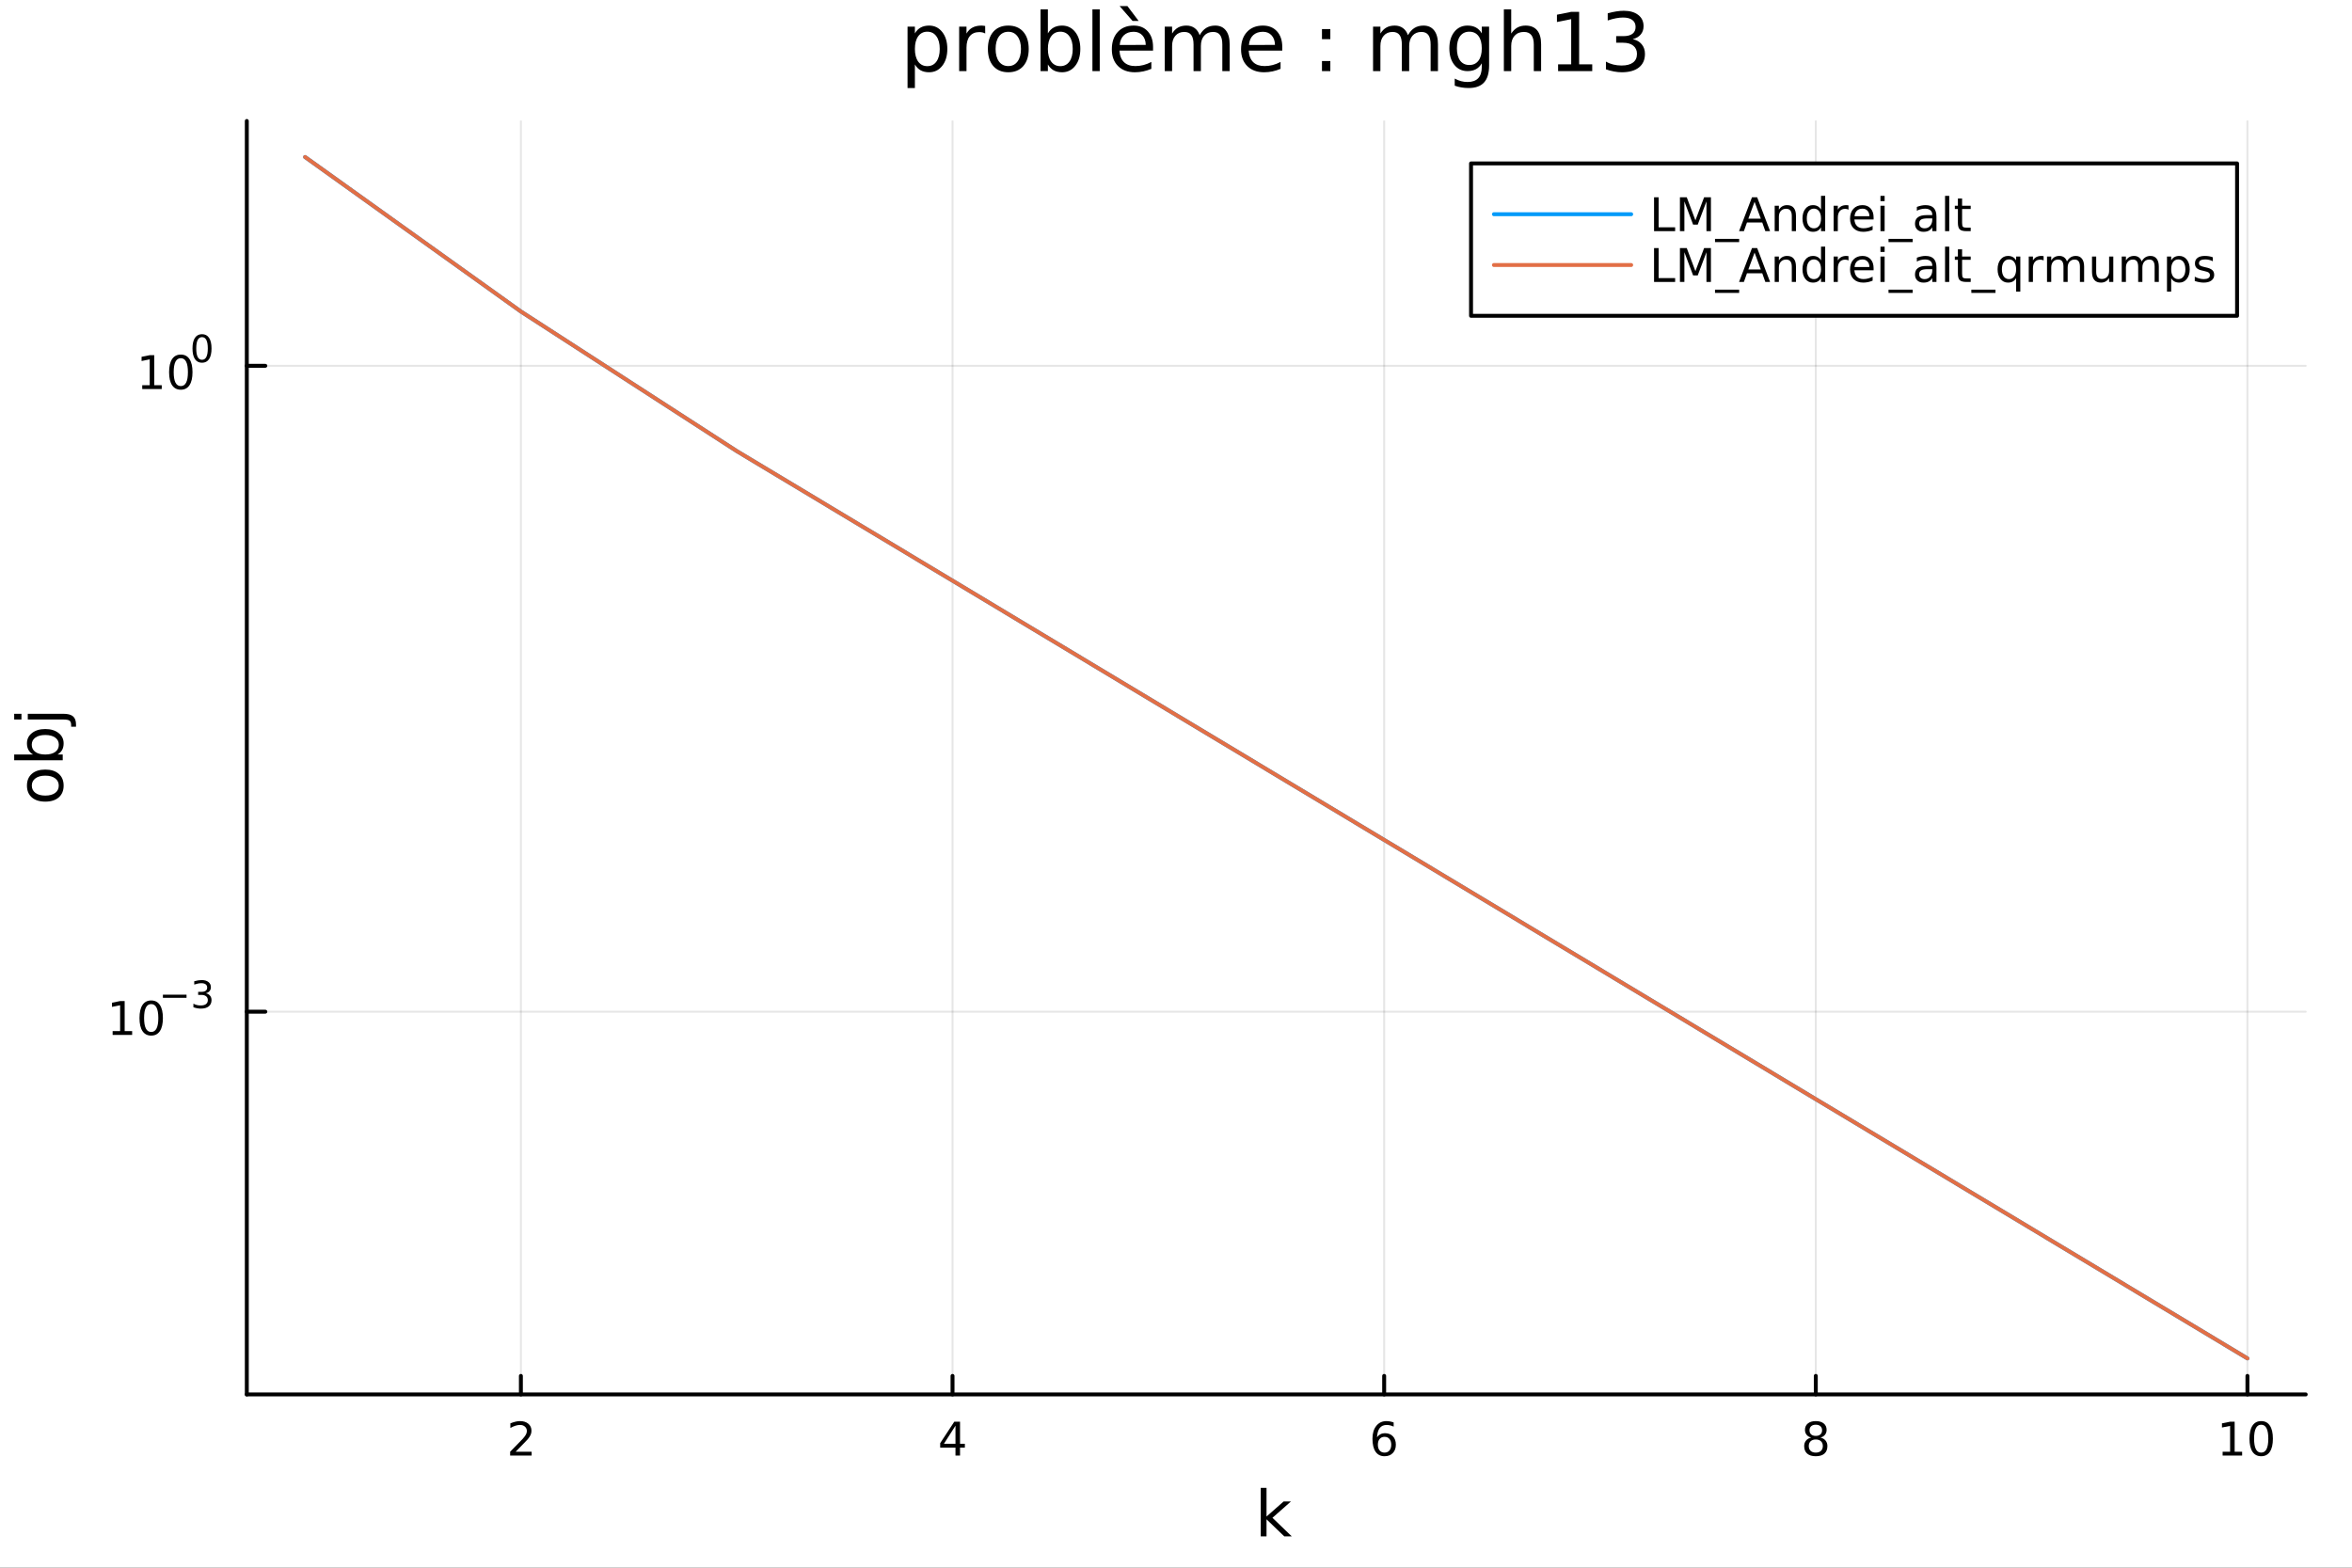 <?xml version="1.0" encoding="utf-8"?>
<svg xmlns="http://www.w3.org/2000/svg" xmlns:xlink="http://www.w3.org/1999/xlink" width="600" height="400" viewBox="0 0 2400 1600">
<rect x="0" y="0" width="2400" height="1600" fill="#333333" stroke="none"/>
<defs>
  <clipPath id="clip450">
    <rect x="0" y="0" width="2400" height="1600"/>
  </clipPath>
</defs>
<path clip-path="url(#clip450)" d="M0 1600 L2400 1600 L2400 0 L0 0  Z" fill="#ffffff" fill-rule="evenodd" fill-opacity="1"/>
<defs>
  <clipPath id="clip451">
    <rect x="480" y="0" width="1681" height="1600"/>
  </clipPath>
</defs>
<path clip-path="url(#clip450)" d="M251.842 1423.18 L2352.76 1423.18 L2352.76 123.472 L251.842 123.472  Z" fill="#ffffff" fill-rule="evenodd" fill-opacity="1"/>
<defs>
  <clipPath id="clip452">
    <rect x="251" y="123" width="2102" height="1301"/>
  </clipPath>
</defs>
<polyline clip-path="url(#clip452)" style="stroke:#000000; stroke-linecap:round; stroke-linejoin:round; stroke-width:2; stroke-opacity:0.1; fill:none" points="531.524,1423.18 531.524,123.472 "/>
<polyline clip-path="url(#clip452)" style="stroke:#000000; stroke-linecap:round; stroke-linejoin:round; stroke-width:2; stroke-opacity:0.1; fill:none" points="971.967,1423.18 971.967,123.472 "/>
<polyline clip-path="url(#clip452)" style="stroke:#000000; stroke-linecap:round; stroke-linejoin:round; stroke-width:2; stroke-opacity:0.1; fill:none" points="1412.41,1423.18 1412.41,123.472 "/>
<polyline clip-path="url(#clip452)" style="stroke:#000000; stroke-linecap:round; stroke-linejoin:round; stroke-width:2; stroke-opacity:0.1; fill:none" points="1852.85,1423.18 1852.85,123.472 "/>
<polyline clip-path="url(#clip452)" style="stroke:#000000; stroke-linecap:round; stroke-linejoin:round; stroke-width:2; stroke-opacity:0.1; fill:none" points="2293.3,1423.18 2293.3,123.472 "/>
<polyline clip-path="url(#clip450)" style="stroke:#000000; stroke-linecap:round; stroke-linejoin:round; stroke-width:4; stroke-opacity:1; fill:none" points="251.842,1423.18 2352.76,1423.18 "/>
<polyline clip-path="url(#clip450)" style="stroke:#000000; stroke-linecap:round; stroke-linejoin:round; stroke-width:4; stroke-opacity:1; fill:none" points="531.524,1423.18 531.524,1404.28 "/>
<polyline clip-path="url(#clip450)" style="stroke:#000000; stroke-linecap:round; stroke-linejoin:round; stroke-width:4; stroke-opacity:1; fill:none" points="971.967,1423.18 971.967,1404.28 "/>
<polyline clip-path="url(#clip450)" style="stroke:#000000; stroke-linecap:round; stroke-linejoin:round; stroke-width:4; stroke-opacity:1; fill:none" points="1412.41,1423.18 1412.41,1404.28 "/>
<polyline clip-path="url(#clip450)" style="stroke:#000000; stroke-linecap:round; stroke-linejoin:round; stroke-width:4; stroke-opacity:1; fill:none" points="1852.85,1423.18 1852.85,1404.28 "/>
<polyline clip-path="url(#clip450)" style="stroke:#000000; stroke-linecap:round; stroke-linejoin:round; stroke-width:4; stroke-opacity:1; fill:none" points="2293.3,1423.18 2293.3,1404.28 "/>
<path clip-path="url(#clip450)" d="M526.177 1481.64 L542.496 1481.64 L542.496 1485.58 L520.552 1485.58 L520.552 1481.64 Q523.214 1478.89 527.797 1474.26 Q532.403 1469.61 533.584 1468.27 Q535.829 1465.74 536.709 1464.01 Q537.612 1462.25 537.612 1460.56 Q537.612 1457.8 535.667 1456.07 Q533.746 1454.33 530.644 1454.33 Q528.445 1454.33 525.991 1455.09 Q523.561 1455.86 520.783 1457.41 L520.783 1452.69 Q523.607 1451.55 526.061 1450.97 Q528.514 1450.39 530.552 1450.39 Q535.922 1450.39 539.116 1453.08 Q542.311 1455.77 542.311 1460.26 Q542.311 1462.39 541.501 1464.31 Q540.713 1466.2 538.607 1468.8 Q538.028 1469.47 534.926 1472.69 Q531.825 1475.88 526.177 1481.64 Z" fill="#000000" fill-rule="nonzero" fill-opacity="1" /><path clip-path="url(#clip450)" d="M974.976 1455.09 L963.171 1473.54 L974.976 1473.54 L974.976 1455.09 M973.749 1451.02 L979.629 1451.02 L979.629 1473.54 L984.559 1473.54 L984.559 1477.43 L979.629 1477.43 L979.629 1485.58 L974.976 1485.58 L974.976 1477.43 L959.374 1477.43 L959.374 1472.92 L973.749 1451.02 Z" fill="#000000" fill-rule="nonzero" fill-opacity="1" /><path clip-path="url(#clip450)" d="M1412.81 1466.44 Q1409.67 1466.44 1407.82 1468.59 Q1405.99 1470.74 1405.99 1474.49 Q1405.99 1478.22 1407.82 1480.39 Q1409.67 1482.55 1412.81 1482.55 Q1415.96 1482.55 1417.79 1480.39 Q1419.64 1478.22 1419.64 1474.49 Q1419.64 1470.74 1417.79 1468.59 Q1415.96 1466.44 1412.81 1466.44 M1422.1 1451.78 L1422.1 1456.04 Q1420.34 1455.21 1418.53 1454.77 Q1416.75 1454.33 1414.99 1454.33 Q1410.36 1454.33 1407.91 1457.45 Q1405.48 1460.58 1405.13 1466.9 Q1406.5 1464.89 1408.56 1463.82 Q1410.62 1462.73 1413.09 1462.73 Q1418.3 1462.73 1421.31 1465.9 Q1424.34 1469.05 1424.34 1474.49 Q1424.34 1479.82 1421.19 1483.03 Q1418.05 1486.25 1412.81 1486.25 Q1406.82 1486.25 1403.65 1481.67 Q1400.48 1477.06 1400.48 1468.33 Q1400.48 1460.14 1404.37 1455.28 Q1408.25 1450.39 1414.81 1450.39 Q1416.56 1450.39 1418.35 1450.74 Q1420.15 1451.09 1422.1 1451.78 Z" fill="#000000" fill-rule="nonzero" fill-opacity="1" /><path clip-path="url(#clip450)" d="M1852.85 1469.17 Q1849.52 1469.17 1847.6 1470.95 Q1845.7 1472.73 1845.7 1475.86 Q1845.7 1478.98 1847.6 1480.77 Q1849.52 1482.55 1852.85 1482.55 Q1856.19 1482.55 1858.11 1480.77 Q1860.03 1478.96 1860.03 1475.86 Q1860.03 1472.73 1858.11 1470.95 Q1856.21 1469.17 1852.85 1469.17 M1848.18 1467.18 Q1845.17 1466.44 1843.48 1464.38 Q1841.81 1462.32 1841.81 1459.35 Q1841.81 1455.21 1844.75 1452.8 Q1847.71 1450.39 1852.85 1450.39 Q1858.02 1450.39 1860.95 1452.8 Q1863.89 1455.21 1863.89 1459.35 Q1863.89 1462.32 1862.2 1464.38 Q1860.54 1466.44 1857.55 1467.18 Q1860.93 1467.96 1862.81 1470.26 Q1864.7 1472.55 1864.7 1475.86 Q1864.7 1480.88 1861.63 1483.57 Q1858.57 1486.25 1852.85 1486.25 Q1847.14 1486.25 1844.06 1483.57 Q1841 1480.88 1841 1475.86 Q1841 1472.55 1842.9 1470.26 Q1844.8 1467.96 1848.18 1467.18 M1846.46 1459.79 Q1846.46 1462.48 1848.13 1463.98 Q1849.82 1465.49 1852.85 1465.49 Q1855.86 1465.49 1857.55 1463.98 Q1859.27 1462.48 1859.27 1459.79 Q1859.27 1457.11 1857.55 1455.6 Q1855.86 1454.1 1852.85 1454.1 Q1849.82 1454.1 1848.13 1455.6 Q1846.46 1457.11 1846.46 1459.79 Z" fill="#000000" fill-rule="nonzero" fill-opacity="1" /><path clip-path="url(#clip450)" d="M2267.98 1481.64 L2275.62 1481.64 L2275.62 1455.28 L2267.31 1456.95 L2267.31 1452.69 L2275.58 1451.02 L2280.25 1451.02 L2280.25 1481.64 L2287.89 1481.64 L2287.89 1485.58 L2267.98 1485.58 L2267.98 1481.64 Z" fill="#000000" fill-rule="nonzero" fill-opacity="1" /><path clip-path="url(#clip450)" d="M2307.34 1454.1 Q2303.72 1454.1 2301.9 1457.66 Q2300.09 1461.2 2300.09 1468.33 Q2300.09 1475.44 2301.9 1479.01 Q2303.72 1482.55 2307.34 1482.55 Q2310.97 1482.55 2312.78 1479.01 Q2314.6 1475.44 2314.6 1468.33 Q2314.6 1461.2 2312.78 1457.66 Q2310.97 1454.1 2307.34 1454.1 M2307.34 1450.39 Q2313.15 1450.39 2316.2 1455 Q2319.28 1459.58 2319.28 1468.33 Q2319.28 1477.06 2316.2 1481.67 Q2313.15 1486.25 2307.34 1486.25 Q2301.53 1486.25 2298.45 1481.67 Q2295.39 1477.06 2295.39 1468.33 Q2295.39 1459.58 2298.45 1455 Q2301.53 1450.39 2307.34 1450.39 Z" fill="#000000" fill-rule="nonzero" fill-opacity="1" /><path clip-path="url(#clip450)" d="M1286.48 1518.52 L1292.37 1518.52 L1292.37 1547.77 L1309.84 1532.4 L1317.32 1532.4 L1298.42 1549.07 L1318.12 1568.04 L1310.48 1568.04 L1292.37 1550.63 L1292.37 1568.04 L1286.48 1568.04 L1286.48 1518.52 Z" fill="#000000" fill-rule="nonzero" fill-opacity="1" /><polyline clip-path="url(#clip452)" style="stroke:#000000; stroke-linecap:round; stroke-linejoin:round; stroke-width:2; stroke-opacity:0.1; fill:none" points="251.842,1032.54 2352.76,1032.54 "/>
<polyline clip-path="url(#clip452)" style="stroke:#000000; stroke-linecap:round; stroke-linejoin:round; stroke-width:2; stroke-opacity:0.1; fill:none" points="251.842,373.343 2352.76,373.343 "/>
<polyline clip-path="url(#clip450)" style="stroke:#000000; stroke-linecap:round; stroke-linejoin:round; stroke-width:4; stroke-opacity:1; fill:none" points="251.842,1423.18 251.842,123.472 "/>
<polyline clip-path="url(#clip450)" style="stroke:#000000; stroke-linecap:round; stroke-linejoin:round; stroke-width:4; stroke-opacity:1; fill:none" points="251.842,1032.54 270.74,1032.54 "/>
<polyline clip-path="url(#clip450)" style="stroke:#000000; stroke-linecap:round; stroke-linejoin:round; stroke-width:4; stroke-opacity:1; fill:none" points="251.842,373.343 270.74,373.343 "/>
<path clip-path="url(#clip450)" d="M114.931 1052.33 L122.57 1052.33 L122.57 1025.97 L114.26 1027.63 L114.26 1023.37 L122.524 1021.71 L127.2 1021.71 L127.2 1052.33 L134.839 1052.33 L134.839 1056.27 L114.931 1056.27 L114.931 1052.33 Z" fill="#000000" fill-rule="nonzero" fill-opacity="1" /><path clip-path="url(#clip450)" d="M154.283 1024.78 Q150.672 1024.78 148.843 1028.35 Q147.038 1031.89 147.038 1039.02 Q147.038 1046.13 148.843 1049.69 Q150.672 1053.23 154.283 1053.23 Q157.917 1053.23 159.723 1049.69 Q161.552 1046.13 161.552 1039.02 Q161.552 1031.89 159.723 1028.35 Q157.917 1024.78 154.283 1024.78 M154.283 1021.08 Q160.093 1021.08 163.149 1025.69 Q166.227 1030.27 166.227 1039.02 Q166.227 1047.75 163.149 1052.35 Q160.093 1056.94 154.283 1056.94 Q148.473 1056.94 145.394 1052.35 Q142.339 1047.75 142.339 1039.02 Q142.339 1030.27 145.394 1025.69 Q148.473 1021.08 154.283 1021.08 Z" fill="#000000" fill-rule="nonzero" fill-opacity="1" /><path clip-path="url(#clip450)" d="M166.227 1015.18 L190.339 1015.18 L190.339 1018.38 L166.227 1018.38 L166.227 1015.18 Z" fill="#000000" fill-rule="nonzero" fill-opacity="1" /><path clip-path="url(#clip450)" d="M210.05 1013.72 Q212.777 1014.3 214.3 1016.14 Q215.842 1017.98 215.842 1020.69 Q215.842 1024.85 212.984 1027.13 Q210.125 1029.4 204.859 1029.4 Q203.091 1029.4 201.21 1029.04 Q199.348 1028.71 197.354 1028.01 L197.354 1024.34 Q198.934 1025.26 200.815 1025.73 Q202.696 1026.2 204.746 1026.2 Q208.319 1026.2 210.181 1024.79 Q212.062 1023.38 212.062 1020.69 Q212.062 1018.21 210.313 1016.82 Q208.583 1015.41 205.479 1015.41 L202.207 1015.41 L202.207 1012.29 L205.63 1012.29 Q208.432 1012.29 209.918 1011.18 Q211.404 1010.05 211.404 1007.94 Q211.404 1005.78 209.861 1004.63 Q208.338 1003.47 205.479 1003.47 Q203.918 1003.47 202.132 1003.8 Q200.345 1004.14 198.201 1004.86 L198.201 1001.47 Q200.364 1000.87 202.244 1000.57 Q204.144 1000.27 205.818 1000.27 Q210.144 1000.27 212.664 1002.24 Q215.184 1004.2 215.184 1007.55 Q215.184 1009.88 213.849 1011.5 Q212.513 1013.09 210.05 1013.72 Z" fill="#000000" fill-rule="nonzero" fill-opacity="1" /><path clip-path="url(#clip450)" d="M145.137 393.136 L152.776 393.136 L152.776 366.77 L144.465 368.437 L144.465 364.178 L152.729 362.511 L157.405 362.511 L157.405 393.136 L165.044 393.136 L165.044 397.071 L145.137 397.071 L145.137 393.136 Z" fill="#000000" fill-rule="nonzero" fill-opacity="1" /><path clip-path="url(#clip450)" d="M184.488 365.59 Q180.877 365.59 179.049 369.154 Q177.243 372.696 177.243 379.826 Q177.243 386.932 179.049 390.497 Q180.877 394.038 184.488 394.038 Q188.123 394.038 189.928 390.497 Q191.757 386.932 191.757 379.826 Q191.757 372.696 189.928 369.154 Q188.123 365.59 184.488 365.59 M184.488 361.886 Q190.299 361.886 193.354 366.492 Q196.433 371.076 196.433 379.826 Q196.433 388.552 193.354 393.159 Q190.299 397.742 184.488 397.742 Q178.678 397.742 175.6 393.159 Q172.544 388.552 172.544 379.826 Q172.544 371.076 175.6 366.492 Q178.678 361.886 184.488 361.886 Z" fill="#000000" fill-rule="nonzero" fill-opacity="1" /><path clip-path="url(#clip450)" d="M206.138 344.082 Q203.204 344.082 201.718 346.978 Q200.251 349.856 200.251 355.649 Q200.251 361.423 201.718 364.319 Q203.204 367.197 206.138 367.197 Q209.09 367.197 210.557 364.319 Q212.043 361.423 212.043 355.649 Q212.043 349.856 210.557 346.978 Q209.09 344.082 206.138 344.082 M206.138 341.073 Q210.858 341.073 213.341 344.815 Q215.842 348.539 215.842 355.649 Q215.842 362.739 213.341 366.482 Q210.858 370.206 206.138 370.206 Q201.417 370.206 198.915 366.482 Q196.433 362.739 196.433 355.649 Q196.433 348.539 198.915 344.815 Q201.417 341.073 206.138 341.073 Z" fill="#000000" fill-rule="nonzero" fill-opacity="1" /><path clip-path="url(#clip450)" d="M32.462 801.797 Q32.462 806.507 36.154 809.244 Q39.815 811.982 46.212 811.982 Q52.609 811.982 56.302 809.276 Q59.962 806.539 59.962 801.797 Q59.962 797.118 56.27 794.381 Q52.578 791.643 46.212 791.643 Q39.878 791.643 36.186 794.381 Q32.462 797.118 32.462 801.797 M27.497 801.797 Q27.497 794.158 32.462 789.797 Q37.427 785.437 46.212 785.437 Q54.965 785.437 59.962 789.797 Q64.927 794.158 64.927 801.797 Q64.927 809.467 59.962 813.828 Q54.965 818.156 46.212 818.156 Q37.427 818.156 32.462 813.828 Q27.497 809.467 27.497 801.797 Z" fill="#000000" fill-rule="nonzero" fill-opacity="1" /><path clip-path="url(#clip450)" d="M46.212 750.139 Q39.751 750.139 36.09 752.812 Q32.398 755.454 32.398 760.101 Q32.398 764.748 36.09 767.422 Q39.751 770.064 46.212 770.064 Q52.673 770.064 56.365 767.422 Q60.026 764.748 60.026 760.101 Q60.026 755.454 56.365 752.812 Q52.673 750.139 46.212 750.139 M33.767 770.064 Q30.584 768.218 29.056 765.417 Q27.497 762.584 27.497 758.669 Q27.497 752.176 32.653 748.134 Q37.809 744.06 46.212 744.06 Q54.615 744.06 59.771 748.134 Q64.927 752.176 64.927 758.669 Q64.927 762.584 63.399 765.417 Q61.84 768.218 58.657 770.064 L64.004 770.064 L64.004 775.952 L14.479 775.952 L14.479 770.064 L33.767 770.064 Z" fill="#000000" fill-rule="nonzero" fill-opacity="1" /><path clip-path="url(#clip450)" d="M28.356 734.352 L28.356 728.495 L64.641 728.495 Q71.452 728.495 74.508 731.105 Q77.563 733.684 77.563 739.445 L77.563 741.673 L72.598 741.673 L72.598 740.113 Q72.598 736.771 71.038 735.561 Q69.51 734.352 64.641 734.352 L28.356 734.352 M14.479 734.352 L14.479 728.495 L21.895 728.495 L21.895 734.352 L14.479 734.352 Z" fill="#000000" fill-rule="nonzero" fill-opacity="1" /><path clip-path="url(#clip450)" d="M933.566 65.77 L933.566 89.833 L926.071 89.833 L926.071 27.206 L933.566 27.206 L933.566 34.092 Q935.915 30.041 939.48 28.097 Q943.085 26.112 948.068 26.112 Q956.332 26.112 961.476 32.675 Q966.661 39.237 966.661 49.931 Q966.661 60.626 961.476 67.188 Q956.332 73.751 948.068 73.751 Q943.085 73.751 939.48 71.806 Q935.915 69.821 933.566 65.77 M958.924 49.931 Q958.924 41.708 955.521 37.05 Q952.159 32.35 946.245 32.35 Q940.331 32.35 936.928 37.05 Q933.566 41.708 933.566 49.931 Q933.566 58.155 936.928 62.854 Q940.331 67.512 946.245 67.512 Q952.159 67.512 955.521 62.854 Q958.924 58.155 958.924 49.931 Z" fill="#000000" fill-rule="nonzero" fill-opacity="1" /><path clip-path="url(#clip450)" d="M1005.31 34.173 Q1004.05 33.444 1002.55 33.12 Q1001.09 32.756 999.312 32.756 Q992.992 32.756 989.59 36.888 Q986.227 40.979 986.227 48.676 L986.227 72.576 L978.733 72.576 L978.733 27.206 L986.227 27.206 L986.227 34.254 Q988.577 30.122 992.344 28.138 Q996.112 26.112 1001.5 26.112 Q1002.27 26.112 1003.2 26.234 Q1004.13 26.315 1005.27 26.517 L1005.31 34.173 Z" fill="#000000" fill-rule="nonzero" fill-opacity="1" /><path clip-path="url(#clip450)" d="M1028.88 32.431 Q1022.89 32.431 1019.4 37.131 Q1015.92 41.789 1015.92 49.931 Q1015.92 58.074 1019.36 62.773 Q1022.85 67.431 1028.88 67.431 Q1034.84 67.431 1038.32 62.732 Q1041.81 58.033 1041.81 49.931 Q1041.81 41.87 1038.32 37.171 Q1034.84 32.431 1028.88 32.431 M1028.88 26.112 Q1038.61 26.112 1044.16 32.431 Q1049.71 38.751 1049.71 49.931 Q1049.71 61.071 1044.16 67.431 Q1038.61 73.751 1028.88 73.751 Q1019.12 73.751 1013.57 67.431 Q1008.06 61.071 1008.06 49.931 Q1008.06 38.751 1013.57 32.431 Q1019.12 26.112 1028.88 26.112 Z" fill="#000000" fill-rule="nonzero" fill-opacity="1" /><path clip-path="url(#clip450)" d="M1094.63 49.931 Q1094.63 41.708 1091.23 37.05 Q1087.86 32.35 1081.95 32.35 Q1076.04 32.35 1072.63 37.05 Q1069.27 41.708 1069.27 49.931 Q1069.27 58.155 1072.63 62.854 Q1076.04 67.512 1081.95 67.512 Q1087.86 67.512 1091.23 62.854 Q1094.63 58.155 1094.63 49.931 M1069.27 34.092 Q1071.62 30.041 1075.19 28.097 Q1078.79 26.112 1083.77 26.112 Q1092.04 26.112 1097.18 32.675 Q1102.37 39.237 1102.37 49.931 Q1102.37 60.626 1097.18 67.188 Q1092.04 73.751 1083.77 73.751 Q1078.79 73.751 1075.19 71.806 Q1071.62 69.821 1069.27 65.77 L1069.27 72.576 L1061.78 72.576 L1061.78 9.544 L1069.27 9.544 L1069.27 34.092 Z" fill="#000000" fill-rule="nonzero" fill-opacity="1" /><path clip-path="url(#clip450)" d="M1114.72 9.544 L1122.18 9.544 L1122.18 72.576 L1114.72 72.576 L1114.72 9.544 Z" fill="#000000" fill-rule="nonzero" fill-opacity="1" /><path clip-path="url(#clip450)" d="M1176.58 48.028 L1176.58 51.673 L1142.31 51.673 Q1142.79 59.37 1146.93 63.421 Q1151.1 67.431 1158.51 67.431 Q1162.81 67.431 1166.82 66.378 Q1170.87 65.325 1174.84 63.218 L1174.84 70.267 Q1170.83 71.968 1166.61 72.86 Q1162.4 73.751 1158.07 73.751 Q1147.21 73.751 1140.85 67.431 Q1134.53 61.112 1134.53 50.337 Q1134.53 39.197 1140.53 32.675 Q1146.56 26.112 1156.77 26.112 Q1165.93 26.112 1171.23 32.026 Q1176.58 37.9 1176.58 48.028 M1169.13 45.84 Q1169.04 39.723 1165.68 36.077 Q1162.36 32.431 1156.85 32.431 Q1150.61 32.431 1146.85 35.956 Q1143.12 39.48 1142.55 45.88 L1169.13 45.84 M1150.45 6.222 L1161.87 21.373 L1155.68 21.373 L1142.47 6.222 L1150.45 6.222 Z" fill="#000000" fill-rule="nonzero" fill-opacity="1" /><path clip-path="url(#clip450)" d="M1224.14 35.915 Q1226.93 30.892 1230.82 28.502 Q1234.71 26.112 1239.98 26.112 Q1247.07 26.112 1250.91 31.095 Q1254.76 36.037 1254.76 45.192 L1254.76 72.576 L1247.27 72.576 L1247.27 45.435 Q1247.27 38.913 1244.96 35.753 Q1242.65 32.594 1237.91 32.594 Q1232.12 32.594 1228.75 36.442 Q1225.39 40.29 1225.39 46.934 L1225.39 72.576 L1217.9 72.576 L1217.9 45.435 Q1217.9 38.873 1215.59 35.753 Q1213.28 32.594 1208.46 32.594 Q1202.75 32.594 1199.39 36.482 Q1196.02 40.331 1196.02 46.934 L1196.02 72.576 L1188.53 72.576 L1188.53 27.206 L1196.02 27.206 L1196.02 34.254 Q1198.58 30.082 1202.14 28.097 Q1205.71 26.112 1210.61 26.112 Q1215.55 26.112 1218.99 28.624 Q1222.48 31.135 1224.14 35.915 Z" fill="#000000" fill-rule="nonzero" fill-opacity="1" /><path clip-path="url(#clip450)" d="M1308.44 48.028 L1308.44 51.673 L1274.17 51.673 Q1274.65 59.37 1278.78 63.421 Q1282.96 67.431 1290.37 67.431 Q1294.66 67.431 1298.67 66.378 Q1302.72 65.325 1306.69 63.218 L1306.69 70.267 Q1302.68 71.968 1298.47 72.86 Q1294.26 73.751 1289.92 73.751 Q1279.07 73.751 1272.71 67.431 Q1266.39 61.112 1266.39 50.337 Q1266.39 39.197 1272.38 32.675 Q1278.42 26.112 1288.63 26.112 Q1297.78 26.112 1303.09 32.026 Q1308.44 37.9 1308.44 48.028 M1300.98 45.84 Q1300.9 39.723 1297.54 36.077 Q1294.22 32.431 1288.71 32.431 Q1282.47 32.431 1278.7 35.956 Q1274.98 39.48 1274.41 45.88 L1300.98 45.84 Z" fill="#000000" fill-rule="nonzero" fill-opacity="1" /><path clip-path="url(#clip450)" d="M1348.95 62.287 L1357.49 62.287 L1357.49 72.576 L1348.95 72.576 L1348.95 62.287 M1348.95 29.677 L1357.49 29.677 L1357.49 39.966 L1348.95 39.966 L1348.95 29.677 Z" fill="#000000" fill-rule="nonzero" fill-opacity="1" /><path clip-path="url(#clip450)" d="M1436.69 35.915 Q1439.48 30.892 1443.37 28.502 Q1447.26 26.112 1452.53 26.112 Q1459.62 26.112 1463.46 31.095 Q1467.31 36.037 1467.31 45.192 L1467.31 72.576 L1459.82 72.576 L1459.82 45.435 Q1459.82 38.913 1457.51 35.753 Q1455.2 32.594 1450.46 32.594 Q1444.67 32.594 1441.31 36.442 Q1437.94 40.29 1437.94 46.934 L1437.94 72.576 L1430.45 72.576 L1430.45 45.435 Q1430.45 38.873 1428.14 35.753 Q1425.83 32.594 1421.01 32.594 Q1415.3 32.594 1411.94 36.482 Q1408.57 40.331 1408.57 46.934 L1408.57 72.576 L1401.08 72.576 L1401.08 27.206 L1408.57 27.206 L1408.57 34.254 Q1411.13 30.082 1414.69 28.097 Q1418.26 26.112 1423.16 26.112 Q1428.1 26.112 1431.54 28.624 Q1435.03 31.135 1436.69 35.915 Z" fill="#000000" fill-rule="nonzero" fill-opacity="1" /><path clip-path="url(#clip450)" d="M1512.03 49.364 Q1512.03 41.263 1508.67 36.806 Q1505.35 32.35 1499.31 32.35 Q1493.32 32.35 1489.96 36.806 Q1486.64 41.263 1486.64 49.364 Q1486.64 57.426 1489.96 61.882 Q1493.32 66.338 1499.31 66.338 Q1505.35 66.338 1508.67 61.882 Q1512.03 57.426 1512.03 49.364 M1519.49 66.945 Q1519.49 78.531 1514.34 84.162 Q1509.2 89.833 1498.59 89.833 Q1494.66 89.833 1491.17 89.225 Q1487.69 88.658 1484.41 87.443 L1484.41 80.192 Q1487.69 81.974 1490.89 82.825 Q1494.09 83.675 1497.41 83.675 Q1504.74 83.675 1508.39 79.827 Q1512.03 76.019 1512.03 68.282 L1512.03 64.596 Q1509.73 68.606 1506.12 70.591 Q1502.52 72.576 1497.49 72.576 Q1489.15 72.576 1484.04 66.216 Q1478.94 59.856 1478.94 49.364 Q1478.94 38.832 1484.04 32.472 Q1489.15 26.112 1497.49 26.112 Q1502.52 26.112 1506.12 28.097 Q1509.73 30.082 1512.03 34.092 L1512.03 27.206 L1519.49 27.206 L1519.49 66.945 Z" fill="#000000" fill-rule="nonzero" fill-opacity="1" /><path clip-path="url(#clip450)" d="M1572.56 45.192 L1572.56 72.576 L1565.1 72.576 L1565.1 45.435 Q1565.1 38.994 1562.59 35.794 Q1560.08 32.594 1555.06 32.594 Q1549.02 32.594 1545.54 36.442 Q1542.05 40.29 1542.05 46.934 L1542.05 72.576 L1534.56 72.576 L1534.56 9.544 L1542.05 9.544 L1542.05 34.254 Q1544.73 30.163 1548.33 28.138 Q1551.98 26.112 1556.72 26.112 Q1564.53 26.112 1568.54 30.973 Q1572.56 35.794 1572.56 45.192 Z" fill="#000000" fill-rule="nonzero" fill-opacity="1" /><path clip-path="url(#clip450)" d="M1589.89 65.689 L1603.26 65.689 L1603.26 19.55 L1588.72 22.466 L1588.72 15.013 L1603.18 12.096 L1611.36 12.096 L1611.36 65.689 L1624.73 65.689 L1624.73 72.576 L1589.89 72.576 L1589.89 65.689 Z" fill="#000000" fill-rule="nonzero" fill-opacity="1" /><path clip-path="url(#clip450)" d="M1666.05 39.966 Q1671.92 41.222 1675.21 45.192 Q1678.53 49.162 1678.53 54.995 Q1678.53 63.948 1672.37 68.849 Q1666.21 73.751 1654.87 73.751 Q1651.06 73.751 1647.01 72.981 Q1643 72.252 1638.71 70.753 L1638.71 62.854 Q1642.11 64.839 1646.16 65.852 Q1650.21 66.864 1654.63 66.864 Q1662.32 66.864 1666.33 63.826 Q1670.38 60.788 1670.38 54.995 Q1670.38 49.648 1666.62 46.65 Q1662.89 43.612 1656.21 43.612 L1649.16 43.612 L1649.16 36.888 L1656.53 36.888 Q1662.57 36.888 1665.77 34.498 Q1668.97 32.067 1668.97 27.53 Q1668.97 22.871 1665.64 20.4 Q1662.36 17.889 1656.21 17.889 Q1652.84 17.889 1649 18.618 Q1645.15 19.347 1640.53 20.887 L1640.53 13.595 Q1645.19 12.299 1649.24 11.65 Q1653.33 11.002 1656.94 11.002 Q1666.25 11.002 1671.68 15.256 Q1677.11 19.469 1677.11 26.679 Q1677.11 31.702 1674.23 35.186 Q1671.36 38.629 1666.05 39.966 Z" fill="#000000" fill-rule="nonzero" fill-opacity="1" /><polyline clip-path="url(#clip452)" style="stroke:#009af9; stroke-linecap:round; stroke-linejoin:round; stroke-width:4; stroke-opacity:1; fill:none" points="311.302,160.256 531.524,317.936 751.745,460.358 971.967,592.65 1192.19,724.942 1412.41,857.233 1632.63,989.525 1852.85,1121.82 2073.07,1254.11 2293.3,1386.4 "/>
<polyline clip-path="url(#clip452)" style="stroke:#e26f46; stroke-linecap:round; stroke-linejoin:round; stroke-width:4; stroke-opacity:1; fill:none" points="311.302,160.256 531.524,317.936 751.745,460.358 971.967,592.65 1192.19,724.942 1412.41,857.233 1632.63,989.525 1852.85,1121.82 2073.07,1254.11 2293.3,1386.4 "/>
<path clip-path="url(#clip450)" d="M1501.06 322.316 L2282.73 322.316 L2282.73 166.796 L1501.06 166.796  Z" fill="#ffffff" fill-rule="evenodd" fill-opacity="1"/>
<polyline clip-path="url(#clip450)" style="stroke:#000000; stroke-linecap:round; stroke-linejoin:round; stroke-width:4; stroke-opacity:1; fill:none" points="1501.06,322.316 2282.73,322.316 2282.73,166.796 1501.06,166.796 1501.06,322.316 "/>
<polyline clip-path="url(#clip450)" style="stroke:#009af9; stroke-linecap:round; stroke-linejoin:round; stroke-width:4; stroke-opacity:1; fill:none" points="1524.41,218.636 1664.47,218.636 "/>
<path clip-path="url(#clip450)" d="M1687.81 201.356 L1692.49 201.356 L1692.49 231.981 L1709.32 231.981 L1709.32 235.916 L1687.81 235.916 L1687.81 201.356 Z" fill="#000000" fill-rule="nonzero" fill-opacity="1" /><path clip-path="url(#clip450)" d="M1714.22 201.356 L1721.19 201.356 L1730.01 224.874 L1738.88 201.356 L1745.84 201.356 L1745.84 235.916 L1741.28 235.916 L1741.28 205.569 L1732.37 229.272 L1727.67 229.272 L1718.76 205.569 L1718.76 235.916 L1714.22 235.916 L1714.22 201.356 Z" fill="#000000" fill-rule="nonzero" fill-opacity="1" /><path clip-path="url(#clip450)" d="M1774.64 243.786 L1774.64 247.096 L1750.01 247.096 L1750.01 243.786 L1774.64 243.786 Z" fill="#000000" fill-rule="nonzero" fill-opacity="1" /><path clip-path="url(#clip450)" d="M1790.38 205.962 L1784.04 223.161 L1796.75 223.161 L1790.38 205.962 M1787.74 201.356 L1793.04 201.356 L1806.21 235.916 L1801.35 235.916 L1798.2 227.05 L1782.63 227.05 L1779.48 235.916 L1774.55 235.916 L1787.74 201.356 Z" fill="#000000" fill-rule="nonzero" fill-opacity="1" /><path clip-path="url(#clip450)" d="M1832.62 220.268 L1832.62 235.916 L1828.37 235.916 L1828.37 220.407 Q1828.37 216.726 1826.93 214.897 Q1825.5 213.069 1822.63 213.069 Q1819.18 213.069 1817.19 215.268 Q1815.19 217.467 1815.19 221.263 L1815.19 235.916 L1810.91 235.916 L1810.91 209.99 L1815.19 209.99 L1815.19 214.018 Q1816.72 211.68 1818.78 210.522 Q1820.87 209.365 1823.57 209.365 Q1828.04 209.365 1830.33 212.143 Q1832.62 214.897 1832.62 220.268 Z" fill="#000000" fill-rule="nonzero" fill-opacity="1" /><path clip-path="url(#clip450)" d="M1858.18 213.925 L1858.18 199.897 L1862.44 199.897 L1862.44 235.916 L1858.18 235.916 L1858.18 232.027 Q1856.84 234.342 1854.78 235.476 Q1852.74 236.587 1849.87 236.587 Q1845.17 236.587 1842.21 232.837 Q1839.27 229.087 1839.27 222.976 Q1839.27 216.865 1842.21 213.115 Q1845.17 209.365 1849.87 209.365 Q1852.74 209.365 1854.78 210.499 Q1856.84 211.61 1858.18 213.925 M1843.67 222.976 Q1843.67 227.675 1845.59 230.36 Q1847.53 233.022 1850.91 233.022 Q1854.29 233.022 1856.24 230.36 Q1858.18 227.675 1858.18 222.976 Q1858.18 218.277 1856.24 215.615 Q1854.29 212.93 1850.91 212.93 Q1847.53 212.93 1845.59 215.615 Q1843.67 218.277 1843.67 222.976 Z" fill="#000000" fill-rule="nonzero" fill-opacity="1" /><path clip-path="url(#clip450)" d="M1886.24 213.971 Q1885.52 213.555 1884.66 213.37 Q1883.83 213.161 1882.81 213.161 Q1879.2 213.161 1877.25 215.522 Q1875.33 217.86 1875.33 222.258 L1875.33 235.916 L1871.05 235.916 L1871.05 209.99 L1875.33 209.99 L1875.33 214.018 Q1876.68 211.657 1878.83 210.522 Q1880.98 209.365 1884.06 209.365 Q1884.5 209.365 1885.03 209.434 Q1885.56 209.481 1886.21 209.596 L1886.24 213.971 Z" fill="#000000" fill-rule="nonzero" fill-opacity="1" /><path clip-path="url(#clip450)" d="M1911.84 221.888 L1911.84 223.971 L1892.25 223.971 Q1892.53 228.369 1894.89 230.684 Q1897.28 232.976 1901.51 232.976 Q1903.97 232.976 1906.26 232.374 Q1908.57 231.772 1910.84 230.569 L1910.84 234.596 Q1908.55 235.568 1906.14 236.078 Q1903.74 236.587 1901.26 236.587 Q1895.06 236.587 1891.42 232.976 Q1887.81 229.365 1887.81 223.207 Q1887.81 216.842 1891.24 213.115 Q1894.68 209.365 1900.52 209.365 Q1905.75 209.365 1908.78 212.745 Q1911.84 216.101 1911.84 221.888 M1907.58 220.638 Q1907.53 217.143 1905.61 215.059 Q1903.71 212.976 1900.56 212.976 Q1897 212.976 1894.85 214.99 Q1892.72 217.004 1892.39 220.661 L1907.58 220.638 Z" fill="#000000" fill-rule="nonzero" fill-opacity="1" /><path clip-path="url(#clip450)" d="M1918.83 209.99 L1923.09 209.99 L1923.09 235.916 L1918.83 235.916 L1918.83 209.99 M1918.83 199.897 L1923.09 199.897 L1923.09 205.291 L1918.83 205.291 L1918.83 199.897 Z" fill="#000000" fill-rule="nonzero" fill-opacity="1" /><path clip-path="url(#clip450)" d="M1951.7 243.786 L1951.7 247.096 L1927.07 247.096 L1927.07 243.786 L1951.7 243.786 Z" fill="#000000" fill-rule="nonzero" fill-opacity="1" /><path clip-path="url(#clip450)" d="M1967.49 222.883 Q1962.32 222.883 1960.33 224.064 Q1958.34 225.244 1958.34 228.092 Q1958.34 230.36 1959.82 231.703 Q1961.33 233.022 1963.9 233.022 Q1967.44 233.022 1969.57 230.522 Q1971.72 227.999 1971.72 223.832 L1971.72 222.883 L1967.49 222.883 M1975.98 221.124 L1975.98 235.916 L1971.72 235.916 L1971.72 231.981 Q1970.26 234.342 1968.09 235.476 Q1965.91 236.587 1962.76 236.587 Q1958.78 236.587 1956.42 234.365 Q1954.08 232.119 1954.08 228.369 Q1954.08 223.994 1957 221.772 Q1959.94 219.55 1965.75 219.55 L1971.72 219.55 L1971.72 219.133 Q1971.72 216.194 1969.78 214.596 Q1967.86 212.976 1964.36 212.976 Q1962.14 212.976 1960.03 213.508 Q1957.93 214.041 1955.98 215.106 L1955.98 211.17 Q1958.32 210.268 1960.52 209.828 Q1962.72 209.365 1964.8 209.365 Q1970.43 209.365 1973.2 212.282 Q1975.98 215.198 1975.98 221.124 Z" fill="#000000" fill-rule="nonzero" fill-opacity="1" /><path clip-path="url(#clip450)" d="M1984.75 199.897 L1989.01 199.897 L1989.01 235.916 L1984.75 235.916 L1984.75 199.897 Z" fill="#000000" fill-rule="nonzero" fill-opacity="1" /><path clip-path="url(#clip450)" d="M2002.14 202.629 L2002.14 209.99 L2010.91 209.99 L2010.91 213.3 L2002.14 213.3 L2002.14 227.374 Q2002.14 230.545 2002.99 231.448 Q2003.87 232.351 2006.54 232.351 L2010.91 232.351 L2010.91 235.916 L2006.54 235.916 Q2001.61 235.916 1999.73 234.087 Q1997.86 232.235 1997.86 227.374 L1997.86 213.3 L1994.73 213.3 L1994.73 209.99 L1997.86 209.99 L1997.86 202.629 L2002.14 202.629 Z" fill="#000000" fill-rule="nonzero" fill-opacity="1" /><polyline clip-path="url(#clip450)" style="stroke:#e26f46; stroke-linecap:round; stroke-linejoin:round; stroke-width:4; stroke-opacity:1; fill:none" points="1524.41,270.476 1664.47,270.476 "/>
<path clip-path="url(#clip450)" d="M1687.81 253.196 L1692.49 253.196 L1692.49 283.821 L1709.32 283.821 L1709.32 287.756 L1687.81 287.756 L1687.81 253.196 Z" fill="#000000" fill-rule="nonzero" fill-opacity="1" /><path clip-path="url(#clip450)" d="M1714.22 253.196 L1721.19 253.196 L1730.01 276.714 L1738.88 253.196 L1745.84 253.196 L1745.84 287.756 L1741.28 287.756 L1741.28 257.409 L1732.37 281.112 L1727.67 281.112 L1718.76 257.409 L1718.76 287.756 L1714.22 287.756 L1714.22 253.196 Z" fill="#000000" fill-rule="nonzero" fill-opacity="1" /><path clip-path="url(#clip450)" d="M1774.64 295.626 L1774.64 298.936 L1750.01 298.936 L1750.01 295.626 L1774.64 295.626 Z" fill="#000000" fill-rule="nonzero" fill-opacity="1" /><path clip-path="url(#clip450)" d="M1790.38 257.802 L1784.04 275.001 L1796.75 275.001 L1790.38 257.802 M1787.74 253.196 L1793.04 253.196 L1806.21 287.756 L1801.35 287.756 L1798.2 278.89 L1782.63 278.89 L1779.48 287.756 L1774.55 287.756 L1787.74 253.196 Z" fill="#000000" fill-rule="nonzero" fill-opacity="1" /><path clip-path="url(#clip450)" d="M1832.62 272.108 L1832.62 287.756 L1828.37 287.756 L1828.37 272.247 Q1828.37 268.566 1826.93 266.737 Q1825.5 264.909 1822.63 264.909 Q1819.18 264.909 1817.19 267.108 Q1815.19 269.307 1815.19 273.103 L1815.19 287.756 L1810.91 287.756 L1810.91 261.83 L1815.19 261.83 L1815.19 265.858 Q1816.72 263.52 1818.78 262.362 Q1820.87 261.205 1823.57 261.205 Q1828.04 261.205 1830.33 263.983 Q1832.62 266.737 1832.62 272.108 Z" fill="#000000" fill-rule="nonzero" fill-opacity="1" /><path clip-path="url(#clip450)" d="M1858.18 265.765 L1858.18 251.737 L1862.44 251.737 L1862.44 287.756 L1858.18 287.756 L1858.18 283.867 Q1856.84 286.182 1854.78 287.316 Q1852.74 288.427 1849.87 288.427 Q1845.17 288.427 1842.21 284.677 Q1839.27 280.927 1839.27 274.816 Q1839.27 268.705 1842.21 264.955 Q1845.17 261.205 1849.87 261.205 Q1852.74 261.205 1854.78 262.339 Q1856.84 263.45 1858.18 265.765 M1843.67 274.816 Q1843.67 279.515 1845.59 282.2 Q1847.53 284.862 1850.91 284.862 Q1854.29 284.862 1856.24 282.2 Q1858.18 279.515 1858.18 274.816 Q1858.18 270.117 1856.24 267.455 Q1854.29 264.77 1850.91 264.77 Q1847.53 264.77 1845.59 267.455 Q1843.67 270.117 1843.67 274.816 Z" fill="#000000" fill-rule="nonzero" fill-opacity="1" /><path clip-path="url(#clip450)" d="M1886.24 265.811 Q1885.52 265.395 1884.66 265.21 Q1883.83 265.001 1882.81 265.001 Q1879.2 265.001 1877.25 267.362 Q1875.33 269.7 1875.33 274.098 L1875.33 287.756 L1871.05 287.756 L1871.05 261.83 L1875.33 261.83 L1875.33 265.858 Q1876.68 263.497 1878.83 262.362 Q1880.98 261.205 1884.06 261.205 Q1884.5 261.205 1885.03 261.274 Q1885.56 261.321 1886.21 261.436 L1886.24 265.811 Z" fill="#000000" fill-rule="nonzero" fill-opacity="1" /><path clip-path="url(#clip450)" d="M1911.84 273.728 L1911.84 275.811 L1892.25 275.811 Q1892.53 280.209 1894.89 282.524 Q1897.28 284.816 1901.51 284.816 Q1903.97 284.816 1906.26 284.214 Q1908.57 283.612 1910.84 282.409 L1910.84 286.436 Q1908.55 287.408 1906.14 287.918 Q1903.74 288.427 1901.26 288.427 Q1895.06 288.427 1891.42 284.816 Q1887.81 281.205 1887.81 275.047 Q1887.81 268.682 1891.24 264.955 Q1894.68 261.205 1900.52 261.205 Q1905.75 261.205 1908.78 264.585 Q1911.84 267.941 1911.84 273.728 M1907.58 272.478 Q1907.53 268.983 1905.61 266.899 Q1903.71 264.816 1900.56 264.816 Q1897 264.816 1894.85 266.83 Q1892.72 268.844 1892.39 272.501 L1907.58 272.478 Z" fill="#000000" fill-rule="nonzero" fill-opacity="1" /><path clip-path="url(#clip450)" d="M1918.83 261.83 L1923.09 261.83 L1923.09 287.756 L1918.83 287.756 L1918.83 261.83 M1918.83 251.737 L1923.09 251.737 L1923.09 257.131 L1918.83 257.131 L1918.83 251.737 Z" fill="#000000" fill-rule="nonzero" fill-opacity="1" /><path clip-path="url(#clip450)" d="M1951.7 295.626 L1951.7 298.936 L1927.07 298.936 L1927.07 295.626 L1951.7 295.626 Z" fill="#000000" fill-rule="nonzero" fill-opacity="1" /><path clip-path="url(#clip450)" d="M1967.49 274.723 Q1962.32 274.723 1960.33 275.904 Q1958.34 277.084 1958.34 279.932 Q1958.34 282.2 1959.82 283.543 Q1961.33 284.862 1963.9 284.862 Q1967.44 284.862 1969.57 282.362 Q1971.72 279.839 1971.72 275.672 L1971.72 274.723 L1967.49 274.723 M1975.98 272.964 L1975.98 287.756 L1971.72 287.756 L1971.72 283.821 Q1970.26 286.182 1968.09 287.316 Q1965.91 288.427 1962.76 288.427 Q1958.78 288.427 1956.42 286.205 Q1954.08 283.959 1954.08 280.209 Q1954.08 275.834 1957 273.612 Q1959.94 271.39 1965.75 271.39 L1971.72 271.39 L1971.72 270.973 Q1971.72 268.034 1969.78 266.436 Q1967.86 264.816 1964.36 264.816 Q1962.14 264.816 1960.03 265.348 Q1957.93 265.881 1955.98 266.946 L1955.98 263.01 Q1958.32 262.108 1960.52 261.668 Q1962.72 261.205 1964.8 261.205 Q1970.43 261.205 1973.2 264.122 Q1975.98 267.038 1975.98 272.964 Z" fill="#000000" fill-rule="nonzero" fill-opacity="1" /><path clip-path="url(#clip450)" d="M1984.75 251.737 L1989.01 251.737 L1989.01 287.756 L1984.75 287.756 L1984.75 251.737 Z" fill="#000000" fill-rule="nonzero" fill-opacity="1" /><path clip-path="url(#clip450)" d="M2002.14 254.469 L2002.14 261.83 L2010.91 261.83 L2010.91 265.14 L2002.14 265.14 L2002.14 279.214 Q2002.14 282.385 2002.99 283.288 Q2003.87 284.191 2006.54 284.191 L2010.91 284.191 L2010.91 287.756 L2006.54 287.756 Q2001.61 287.756 1999.73 285.927 Q1997.86 284.075 1997.86 279.214 L1997.86 265.14 L1994.73 265.14 L1994.73 261.83 L1997.86 261.83 L1997.86 254.469 L2002.14 254.469 Z" fill="#000000" fill-rule="nonzero" fill-opacity="1" /><path clip-path="url(#clip450)" d="M2036.21 295.626 L2036.21 298.936 L2011.58 298.936 L2011.58 295.626 L2036.21 295.626 Z" fill="#000000" fill-rule="nonzero" fill-opacity="1" /><path clip-path="url(#clip450)" d="M2042.76 274.816 Q2042.76 279.515 2044.68 282.2 Q2046.63 284.862 2050.01 284.862 Q2053.39 284.862 2055.33 282.2 Q2057.28 279.515 2057.28 274.816 Q2057.28 270.117 2055.33 267.455 Q2053.39 264.77 2050.01 264.77 Q2046.63 264.77 2044.68 267.455 Q2042.76 270.117 2042.76 274.816 M2057.28 283.867 Q2055.93 286.182 2053.87 287.316 Q2051.84 288.427 2048.97 288.427 Q2044.27 288.427 2041.3 284.677 Q2038.36 280.927 2038.36 274.816 Q2038.36 268.705 2041.3 264.955 Q2044.27 261.205 2048.97 261.205 Q2051.84 261.205 2053.87 262.339 Q2055.93 263.45 2057.28 265.765 L2057.28 261.83 L2061.54 261.83 L2061.54 297.617 L2057.28 297.617 L2057.28 283.867 Z" fill="#000000" fill-rule="nonzero" fill-opacity="1" /><path clip-path="url(#clip450)" d="M2085.33 265.811 Q2084.61 265.395 2083.76 265.21 Q2082.92 265.001 2081.91 265.001 Q2078.29 265.001 2076.35 267.362 Q2074.43 269.7 2074.43 274.098 L2074.43 287.756 L2070.15 287.756 L2070.15 261.83 L2074.43 261.83 L2074.43 265.858 Q2075.77 263.497 2077.92 262.362 Q2080.08 261.205 2083.16 261.205 Q2083.6 261.205 2084.13 261.274 Q2084.66 261.321 2085.31 261.436 L2085.33 265.811 Z" fill="#000000" fill-rule="nonzero" fill-opacity="1" /><path clip-path="url(#clip450)" d="M2109.15 266.807 Q2110.75 263.936 2112.97 262.571 Q2115.19 261.205 2118.2 261.205 Q2122.25 261.205 2124.45 264.052 Q2126.65 266.876 2126.65 272.108 L2126.65 287.756 L2122.37 287.756 L2122.37 272.247 Q2122.37 268.52 2121.05 266.714 Q2119.73 264.909 2117.02 264.909 Q2113.71 264.909 2111.79 267.108 Q2109.87 269.307 2109.87 273.103 L2109.87 287.756 L2105.59 287.756 L2105.59 272.247 Q2105.59 268.497 2104.27 266.714 Q2102.95 264.909 2100.19 264.909 Q2096.93 264.909 2095.01 267.131 Q2093.09 269.33 2093.09 273.103 L2093.09 287.756 L2088.8 287.756 L2088.8 261.83 L2093.09 261.83 L2093.09 265.858 Q2094.54 263.473 2096.58 262.339 Q2098.62 261.205 2101.42 261.205 Q2104.24 261.205 2106.21 262.64 Q2108.2 264.075 2109.15 266.807 Z" fill="#000000" fill-rule="nonzero" fill-opacity="1" /><path clip-path="url(#clip450)" d="M2134.71 277.524 L2134.71 261.83 L2138.97 261.83 L2138.97 277.362 Q2138.97 281.043 2140.4 282.895 Q2141.84 284.723 2144.71 284.723 Q2148.16 284.723 2150.15 282.524 Q2152.16 280.325 2152.16 276.529 L2152.16 261.83 L2156.42 261.83 L2156.42 287.756 L2152.16 287.756 L2152.16 283.774 Q2150.61 286.135 2148.55 287.293 Q2146.51 288.427 2143.8 288.427 Q2139.34 288.427 2137.02 285.649 Q2134.71 282.871 2134.71 277.524 M2145.42 261.205 L2145.42 261.205 Z" fill="#000000" fill-rule="nonzero" fill-opacity="1" /><path clip-path="url(#clip450)" d="M2185.38 266.807 Q2186.97 263.936 2189.2 262.571 Q2191.42 261.205 2194.43 261.205 Q2198.48 261.205 2200.68 264.052 Q2202.88 266.876 2202.88 272.108 L2202.88 287.756 L2198.6 287.756 L2198.6 272.247 Q2198.6 268.52 2197.28 266.714 Q2195.96 264.909 2193.25 264.909 Q2189.94 264.909 2188.02 267.108 Q2186.1 269.307 2186.1 273.103 L2186.1 287.756 L2181.81 287.756 L2181.81 272.247 Q2181.81 268.497 2180.49 266.714 Q2179.17 264.909 2176.42 264.909 Q2173.16 264.909 2171.23 267.131 Q2169.31 269.33 2169.31 273.103 L2169.31 287.756 L2165.03 287.756 L2165.03 261.83 L2169.31 261.83 L2169.31 265.858 Q2170.77 263.473 2172.81 262.339 Q2174.85 261.205 2177.65 261.205 Q2180.47 261.205 2182.44 262.64 Q2184.43 264.075 2185.38 266.807 Z" fill="#000000" fill-rule="nonzero" fill-opacity="1" /><path clip-path="url(#clip450)" d="M2215.49 283.867 L2215.49 297.617 L2211.21 297.617 L2211.21 261.83 L2215.49 261.83 L2215.49 265.765 Q2216.84 263.45 2218.87 262.339 Q2220.93 261.205 2223.78 261.205 Q2228.5 261.205 2231.44 264.955 Q2234.41 268.705 2234.41 274.816 Q2234.41 280.927 2231.44 284.677 Q2228.5 288.427 2223.78 288.427 Q2220.93 288.427 2218.87 287.316 Q2216.84 286.182 2215.49 283.867 M2229.98 274.816 Q2229.98 270.117 2228.04 267.455 Q2226.12 264.77 2222.74 264.77 Q2219.36 264.77 2217.41 267.455 Q2215.49 270.117 2215.49 274.816 Q2215.49 279.515 2217.41 282.2 Q2219.36 284.862 2222.74 284.862 Q2226.12 284.862 2228.04 282.2 Q2229.98 279.515 2229.98 274.816 Z" fill="#000000" fill-rule="nonzero" fill-opacity="1" /><path clip-path="url(#clip450)" d="M2257.99 262.594 L2257.99 266.622 Q2256.19 265.696 2254.24 265.233 Q2252.3 264.77 2250.22 264.77 Q2247.04 264.77 2245.45 265.742 Q2243.87 266.714 2243.87 268.659 Q2243.87 270.14 2245.01 270.997 Q2246.14 271.83 2249.57 272.594 L2251.03 272.918 Q2255.56 273.89 2257.46 275.672 Q2259.38 277.432 2259.38 280.603 Q2259.38 284.214 2256.51 286.321 Q2253.66 288.427 2248.66 288.427 Q2246.58 288.427 2244.31 288.01 Q2242.07 287.617 2239.57 286.807 L2239.57 282.409 Q2241.93 283.635 2244.22 284.26 Q2246.51 284.862 2248.76 284.862 Q2251.77 284.862 2253.39 283.844 Q2255.01 282.802 2255.01 280.927 Q2255.01 279.191 2253.83 278.265 Q2252.67 277.339 2248.71 276.483 L2247.23 276.135 Q2243.27 275.302 2241.51 273.589 Q2239.75 271.853 2239.75 268.844 Q2239.75 265.186 2242.35 263.196 Q2244.94 261.205 2249.71 261.205 Q2252.07 261.205 2254.15 261.552 Q2256.23 261.899 2257.99 262.594 Z" fill="#000000" fill-rule="nonzero" fill-opacity="1" /></svg>
